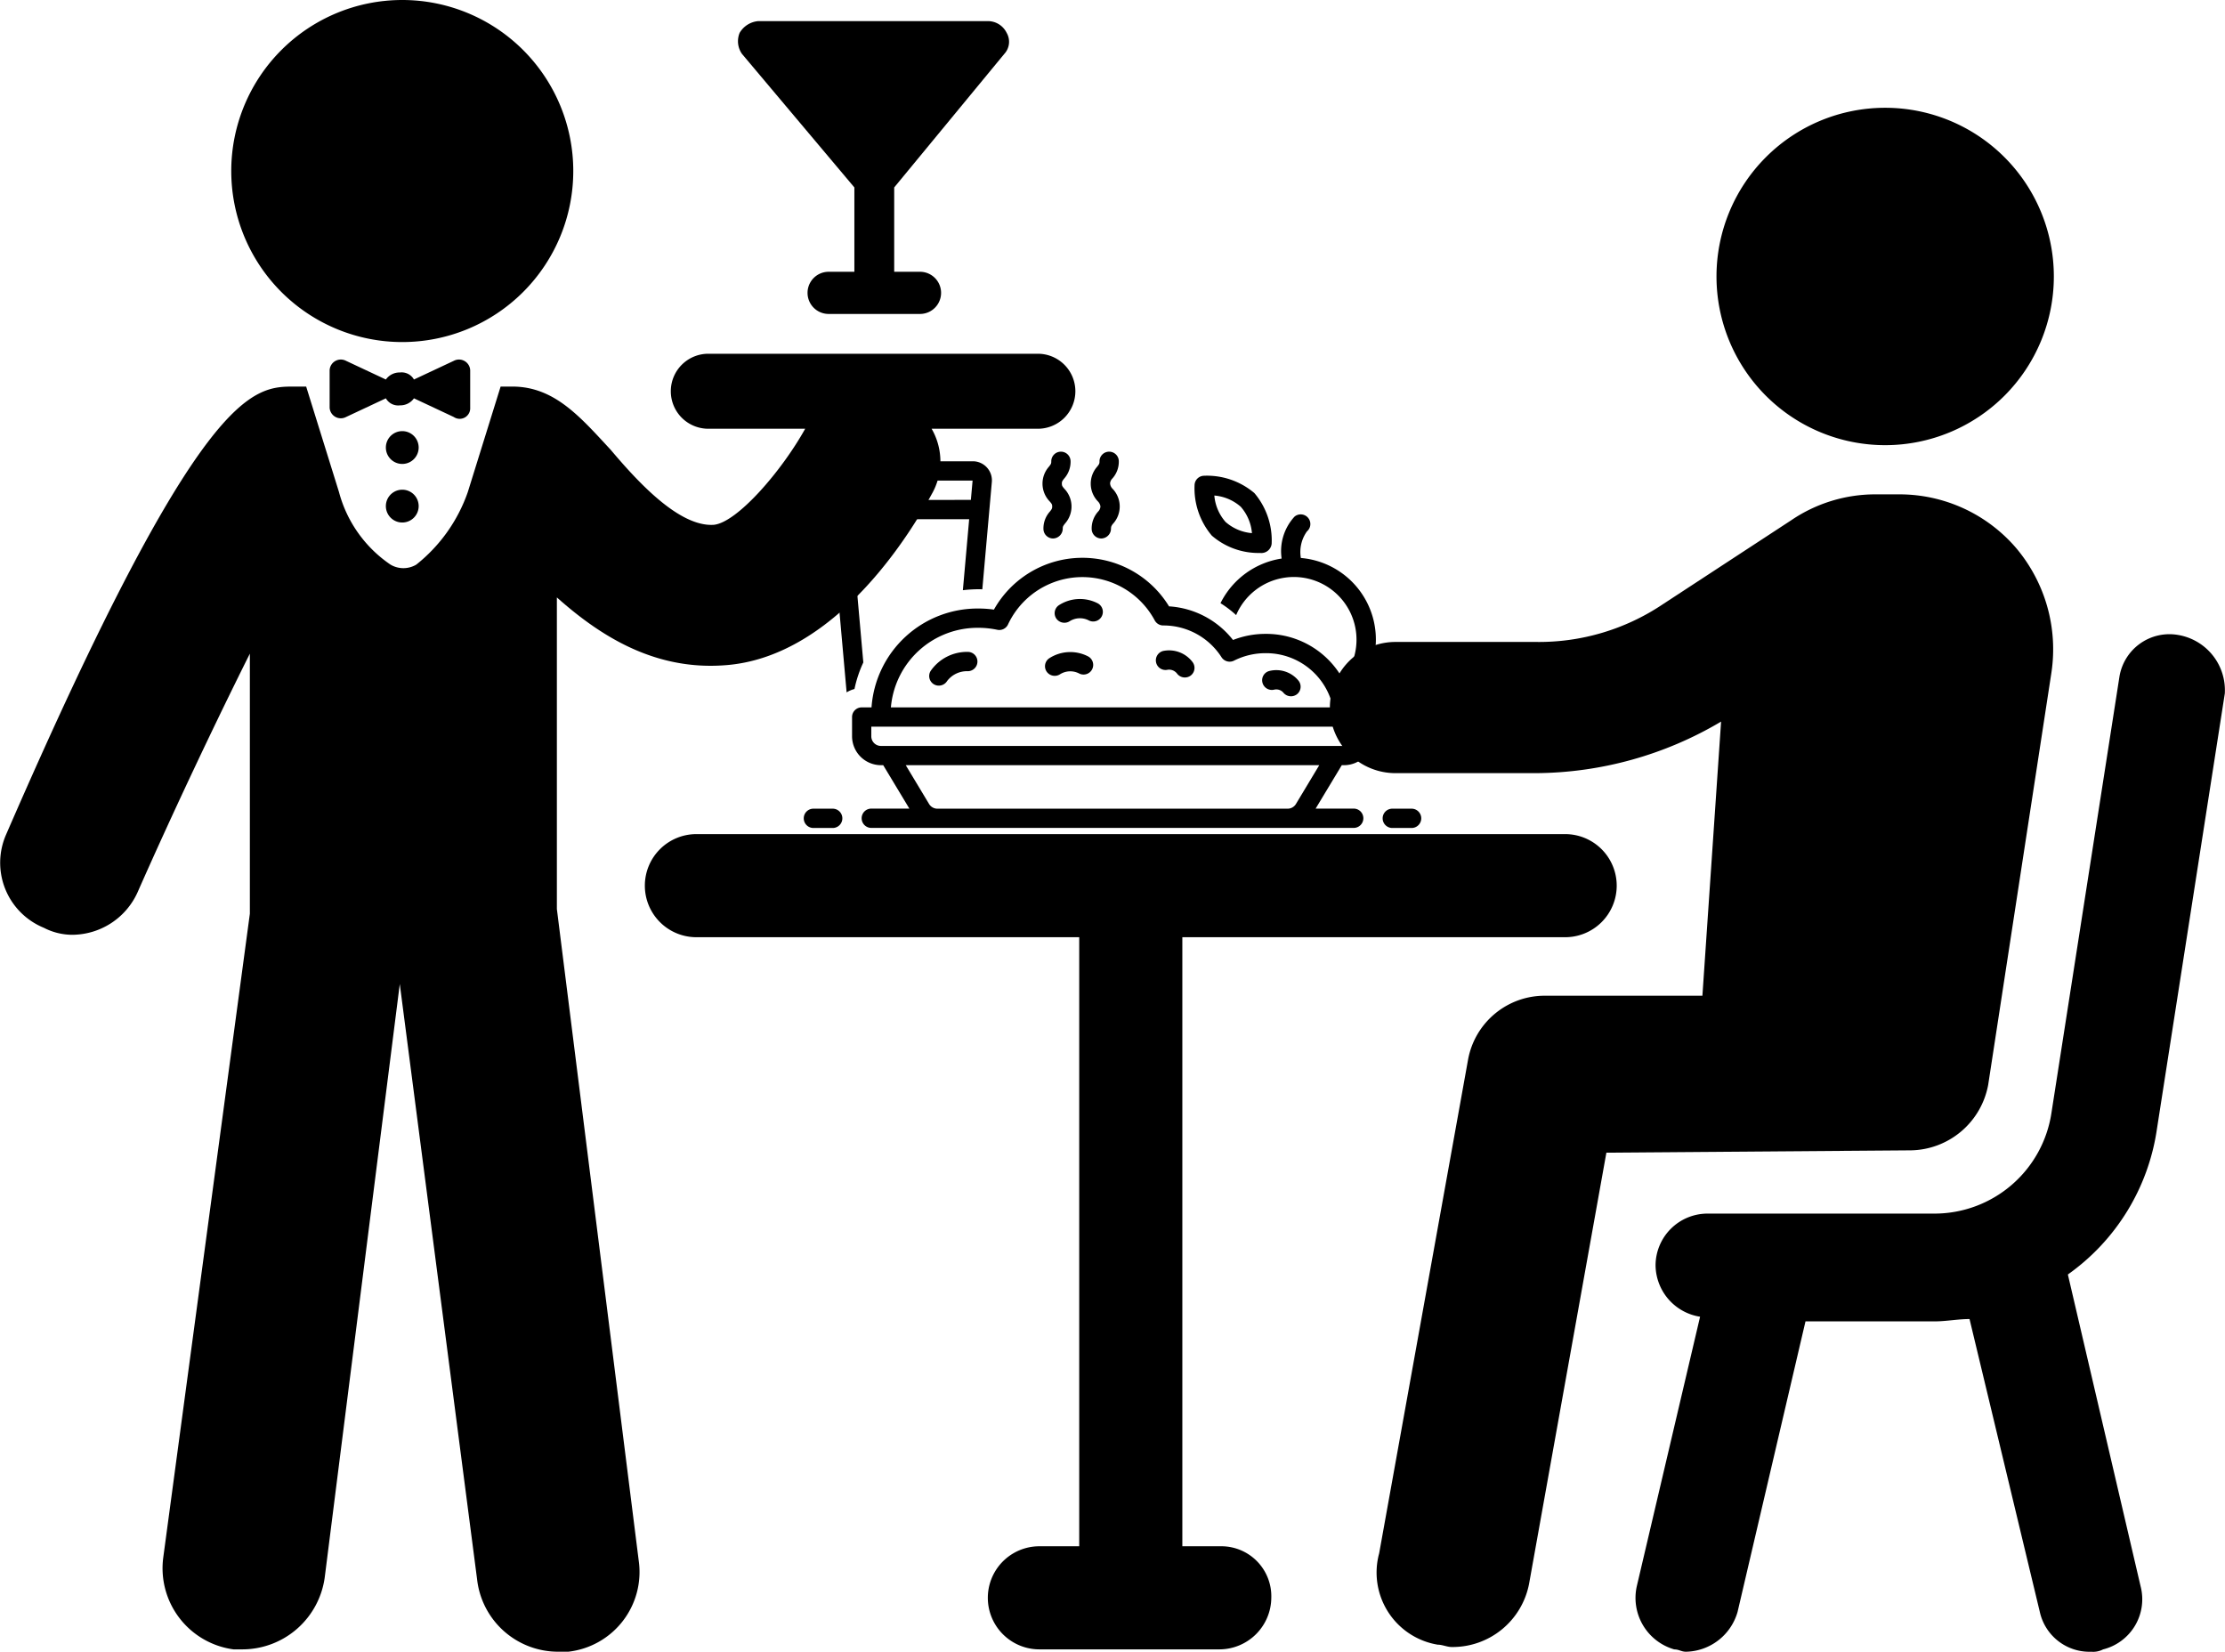 <svg xmlns="http://www.w3.org/2000/svg" width="119.103" height="88.406" viewBox="0 0 119.103 88.406">
  <g id="Group_97" data-name="Group 97" transform="translate(-420.153 -4323.336)">
    <g id="noun-foods-4906437" transform="translate(463.178 4347.511)">
      <path id="Path_151" data-name="Path 151" d="M1.549,99H.516a.516.516,0,0,0,0,1.033H1.549a.516.516,0,0,0,0-1.033Z" transform="translate(0 -79.891)"/>
      <path id="Path_152" data-name="Path 152" d="M121.549,99h-1.033a.516.516,0,0,0,0,1.033h1.033a.516.516,0,0,0,0-1.033Z" transform="translate(-89.012 -79.891)"/>
      <path id="Path_153" data-name="Path 153" d="M81.927,33.205a3.816,3.816,0,0,0,2.584.927.556.556,0,0,0,.618-.49,3.918,3.918,0,0,0-.924-2.715A3.921,3.921,0,0,0,81.49,30a.517.517,0,0,0-.487.487A3.918,3.918,0,0,0,81.927,33.205Zm1.547-1.547a2.444,2.444,0,0,1,.6,1.413,2.445,2.445,0,0,1-1.413-.6h0a2.443,2.443,0,0,1-.6-1.413A2.443,2.443,0,0,1,83.474,31.658Z" transform="translate(-60.083 -28.71)"/>
      <path id="Path_154" data-name="Path 154" d="M50.017,27.93c0,.112-.02.144-.124.276a1.347,1.347,0,0,0-.345.935.517.517,0,0,0,.516.506.53.53,0,0,0,.517-.527c0-.112.02-.144.124-.276a1.369,1.369,0,0,0-.036-1.857c-.109-.128-.133-.16-.135-.272s.02-.144.124-.276A1.345,1.345,0,0,0,51,25.507a.516.516,0,1,0-1.033.02c0,.112-.02.144-.124.276a1.368,1.368,0,0,0,.036,1.856C49.991,27.787,50.014,27.818,50.017,27.93Z" transform="translate(-36.718 -25)"/>
      <path id="Path_155" data-name="Path 155" d="M60.017,27.93a.42.42,0,0,1-.124.276,1.347,1.347,0,0,0-.345.935.517.517,0,0,0,.516.506.532.532,0,0,0,.506-.414c.015-.072.006-.149.025-.22a.508.508,0,0,1,.109-.169,1.369,1.369,0,0,0-.036-1.857.442.442,0,0,1-.135-.3.421.421,0,0,1,.124-.252A1.345,1.345,0,0,0,61,25.507a.516.516,0,0,0-1.033.02c0,.112-.02.144-.124.276a1.368,1.368,0,0,0,.036,1.856A.473.473,0,0,1,60.017,27.93Z" transform="translate(-44.136 -25)"/>
      <path id="Path_156" data-name="Path 156" d="M6.894,37.764,6.214,30.1H12.56l-.337,3.8a6.914,6.914,0,0,1,1.041-.049l.509-5.736A1.023,1.023,0,0,0,12.818,27H5.956A1.019,1.019,0,0,0,5,28.119L6,39.368a1.541,1.541,0,0,1,.421-.181,6.478,6.478,0,0,1,.474-1.423Zm5.849-9.731-.092,1.033H6.123l-.092-1.033Z" transform="translate(-3.706 -26.484)"/>
      <path id="Path_157" data-name="Path 157" d="M90.673,40.334A1.894,1.894,0,0,1,91,38.91a.516.516,0,0,0-.669-.787,2.726,2.726,0,0,0-.687,2.241,4.4,4.4,0,0,0-3.273,2.389,5.706,5.706,0,0,1,.838.638,3.356,3.356,0,0,1,6.276,2.362,5.606,5.606,0,0,1,.627,1.118,4.38,4.38,0,0,0-3.433-6.537Z" transform="translate(-64.064 -34.643)"/>
      <path id="Path_158" data-name="Path 158" d="M54.315,55.771a2.073,2.073,0,0,0-2.09.105.514.514,0,0,0-.128.712.528.528,0,0,0,.715.138,1.031,1.031,0,0,1,1.013-.046.516.516,0,1,0,.49-.909Z" transform="translate(-38.576 -47.652)"/>
      <path id="Path_159" data-name="Path 159" d="M52.315,66.771a2.074,2.074,0,0,0-2.09.105.514.514,0,0,0-.128.712.525.525,0,0,0,.715.138,1.031,1.031,0,0,1,1.013-.046.516.516,0,1,0,.49-.909Z" transform="translate(-37.093 -55.812)"/>
      <path id="Path_160" data-name="Path 160" d="M28.068,66.5h-.011a2.366,2.366,0,0,0-1.98,1.021.516.516,0,0,0,.169.71.522.522,0,0,0,.711-.169,1.335,1.335,0,0,1,1.1-.529h.009a.516.516,0,1,0,0-1.033Z" transform="translate(-19.286 -55.783)"/>
      <path id="Path_161" data-name="Path 161" d="M95.385,70.331a.511.511,0,0,0-.348.628.521.521,0,0,0,.628.366.5.5,0,0,1,.5.174.525.525,0,0,0,.728.063.516.516,0,0,0,.063-.728A1.533,1.533,0,0,0,95.385,70.331Z" transform="translate(-70.481 -58.587)"/>
      <path id="Path_162" data-name="Path 162" d="M73.4,66.216a.516.516,0,0,0,.226,1.008.541.541,0,0,1,.51.212.525.525,0,0,0,.724.1.516.516,0,0,0,.1-.724A1.573,1.573,0,0,0,73.4,66.216Z" transform="translate(-54.149 -55.551)"/>
      <path id="Path_163" data-name="Path 163" d="M37.372,55.005H36.8a4.687,4.687,0,0,0-4.662-3.933,4.755,4.755,0,0,0-1.743.327,4.718,4.718,0,0,0-3.424-1.8,5.434,5.434,0,0,0-9.374.174,5.817,5.817,0,0,0-.817-.058,5.693,5.693,0,0,0-5.735,5.291h-.526a.516.516,0,0,0-.516.516v1.033A1.551,1.551,0,0,0,11.549,58.1h.122l1.4,2.324H11.033a.516.516,0,0,0,0,1.033H36.856a.516.516,0,1,0,0-1.033H34.818l1.4-2.324h.122a1.551,1.551,0,0,0,1.549-1.549V55.522a.516.516,0,0,0-.516-.516ZM16.778,50.747a4.892,4.892,0,0,1,1,.106.516.516,0,0,0,.577-.293,4.394,4.394,0,0,1,7.847-.216.516.516,0,0,0,.456.277,3.693,3.693,0,0,1,3.122,1.7.517.517,0,0,0,.667.184,3.736,3.736,0,0,1,1.688-.4,3.658,3.658,0,0,1,3.613,2.9H12.082A4.658,4.658,0,0,1,16.778,50.747Zm16.985,9.431a.519.519,0,0,1-.442.25H14.569a.519.519,0,0,1-.442-.25L12.877,58.1H35.012Zm3.094-3.624a.517.517,0,0,1-.516.516H11.549a.517.517,0,0,1-.516-.516v-.516H36.856Z" transform="translate(-7.418 -41.319)"/>
    </g>
    <g id="bar-1784947" transform="translate(420.153 4323.336)">
      <path id="Path_164" data-name="Path 164" d="M267.378,96.822v4.514H266a1.128,1.128,0,0,0,0,2.257h4.891a1.128,1.128,0,1,0,0-2.257H269.51V96.822l5.894-7.148a.953.953,0,0,0,.125-1.128,1.117,1.117,0,0,0-1-.627H262.237a1.28,1.28,0,0,0-1,.627,1.18,1.18,0,0,0,.125,1.128Z" transform="translate(-221.644 -86.789)"/>
      <path id="Path_165" data-name="Path 165" d="M114.53,197.157V180.479c2.257,2.007,5.142,3.887,8.9,3.636,6.27-.376,10.408-7.774,11.16-9.154a3.509,3.509,0,0,0,0-3.511h5.643a2.007,2.007,0,1,0,0-4.013H122.681a2.007,2.007,0,1,0,0,4.013h5.141c-1.254,2.257-3.636,5.016-4.891,5.142-1.881.125-4.138-2.383-5.518-4.013-1.63-1.756-3.01-3.386-5.267-3.386h-.627l-1.756,5.643a8.545,8.545,0,0,1-2.759,3.887,1.352,1.352,0,0,1-1.379,0,6.8,6.8,0,0,1-2.759-3.887l-1.756-5.643h-.627c-2.257,0-5.015,0-15.424,23.951a3.759,3.759,0,0,0,2.007,5.016,3.334,3.334,0,0,0,1.5.376,3.86,3.86,0,0,0,3.511-2.257c1.881-4.263,4.138-9.029,6.019-12.791v13.919l-4.639,34.485a4.381,4.381,0,0,0,3.762,4.891h.5a4.453,4.453,0,0,0,4.389-3.887l4.013-31.726,4.137,31.851a4.361,4.361,0,0,0,4.389,3.887h.5a4.294,4.294,0,0,0,3.762-4.891Z" transform="translate(-84.721 -148.502)"/>
      <path id="Path_166" data-name="Path 166" d="M158.307,92.032a9.154,9.154,0,1,1-9.155-9.155,9.155,9.155,0,0,1,9.155,9.155" transform="translate(-127.62 -82.877)"/>
      <path id="Path_167" data-name="Path 167" d="M178.716,186.8a.878.878,0,0,1-1.756,0,.878.878,0,1,1,1.756,0" transform="translate(-156.305 -162.846)"/>
      <path id="Path_168" data-name="Path 168" d="M171.043,171.347V169.34a.6.6,0,0,0-.878-.5l-2.132,1a.757.757,0,0,0-.752-.376.893.893,0,0,0-.752.376l-2.132-1a.6.6,0,0,0-.878.5v2.007a.6.6,0,0,0,.878.5l2.132-1a.757.757,0,0,0,.752.376.893.893,0,0,0,.752-.376l2.132,1A.563.563,0,0,0,171.043,171.347Z" transform="translate(-145.874 -149.527)"/>
      <path id="Path_169" data-name="Path 169" d="M178.716,200.8a.878.878,0,1,1-1.756,0,.878.878,0,1,1,1.756,0" transform="translate(-156.305 -173.711)"/>
      <path id="Path_170" data-name="Path 170" d="M504.692,234.507a2.71,2.71,0,0,0-3.135,2.257l-3.636,23.324a6.335,6.335,0,0,1-6.27,5.392H479.488a2.784,2.784,0,0,0-2.759,2.759A2.82,2.82,0,0,0,479.112,271l-3.386,14.42a2.867,2.867,0,0,0,2.007,3.386c.251,0,.376.125.627.125a2.936,2.936,0,0,0,2.759-2.132l3.636-15.55h6.9c.627,0,1.254-.125,1.881-.125l3.762,15.675a2.722,2.722,0,0,0,2.759,2.132,1.134,1.134,0,0,0,.627-.125,2.765,2.765,0,0,0,2.007-3.386L498.8,268.739a11.568,11.568,0,0,0,4.765-7.774l3.636-23.324a3,3,0,0,0-2.509-3.134Z" transform="translate(-388.108 -200.523)"/>
      <path id="Path_171" data-name="Path 171" d="M513.1,117.669a9.029,9.029,0,1,1-9.029-9.029,9.029,9.029,0,0,1,9.029,9.029" transform="translate(-403.159 -102.871)"/>
      <path id="Path_172" data-name="Path 172" d="M433.739,236.153a4.282,4.282,0,0,0,4.138-3.511l3.386-22.07a8.4,8.4,0,0,0-1.881-6.646,8.226,8.226,0,0,0-6.27-2.884h-1.254a8,8,0,0,0-4.514,1.379l-6.9,4.514a11.9,11.9,0,0,1-6.771,2.007h-7.524a3.511,3.511,0,0,0,0,7.022h7.524a19.646,19.646,0,0,0,9.906-2.759l-1,14.672h-8.4a4.171,4.171,0,0,0-4.138,3.386l-4.765,26.459a3.913,3.913,0,0,0,3.135,4.89c.251,0,.5.125.752.125a4.17,4.17,0,0,0,4.138-3.386l4.138-23.073Z" transform="translate(-331.45 -174.582)"/>
      <path id="Path_173" data-name="Path 173" d="M269.969,320.361h-2.132v-32.6h20.44a2.759,2.759,0,1,0,0-5.517h-46.4a2.759,2.759,0,1,0,0,5.517h20.44v32.6h-2.133a2.759,2.759,0,1,0,0,5.518h9.656a2.784,2.784,0,0,0,2.759-2.759,2.677,2.677,0,0,0-2.634-2.759Z" transform="translate(-204.547 -237.598)"/>
    </g>
  </g>
</svg>
